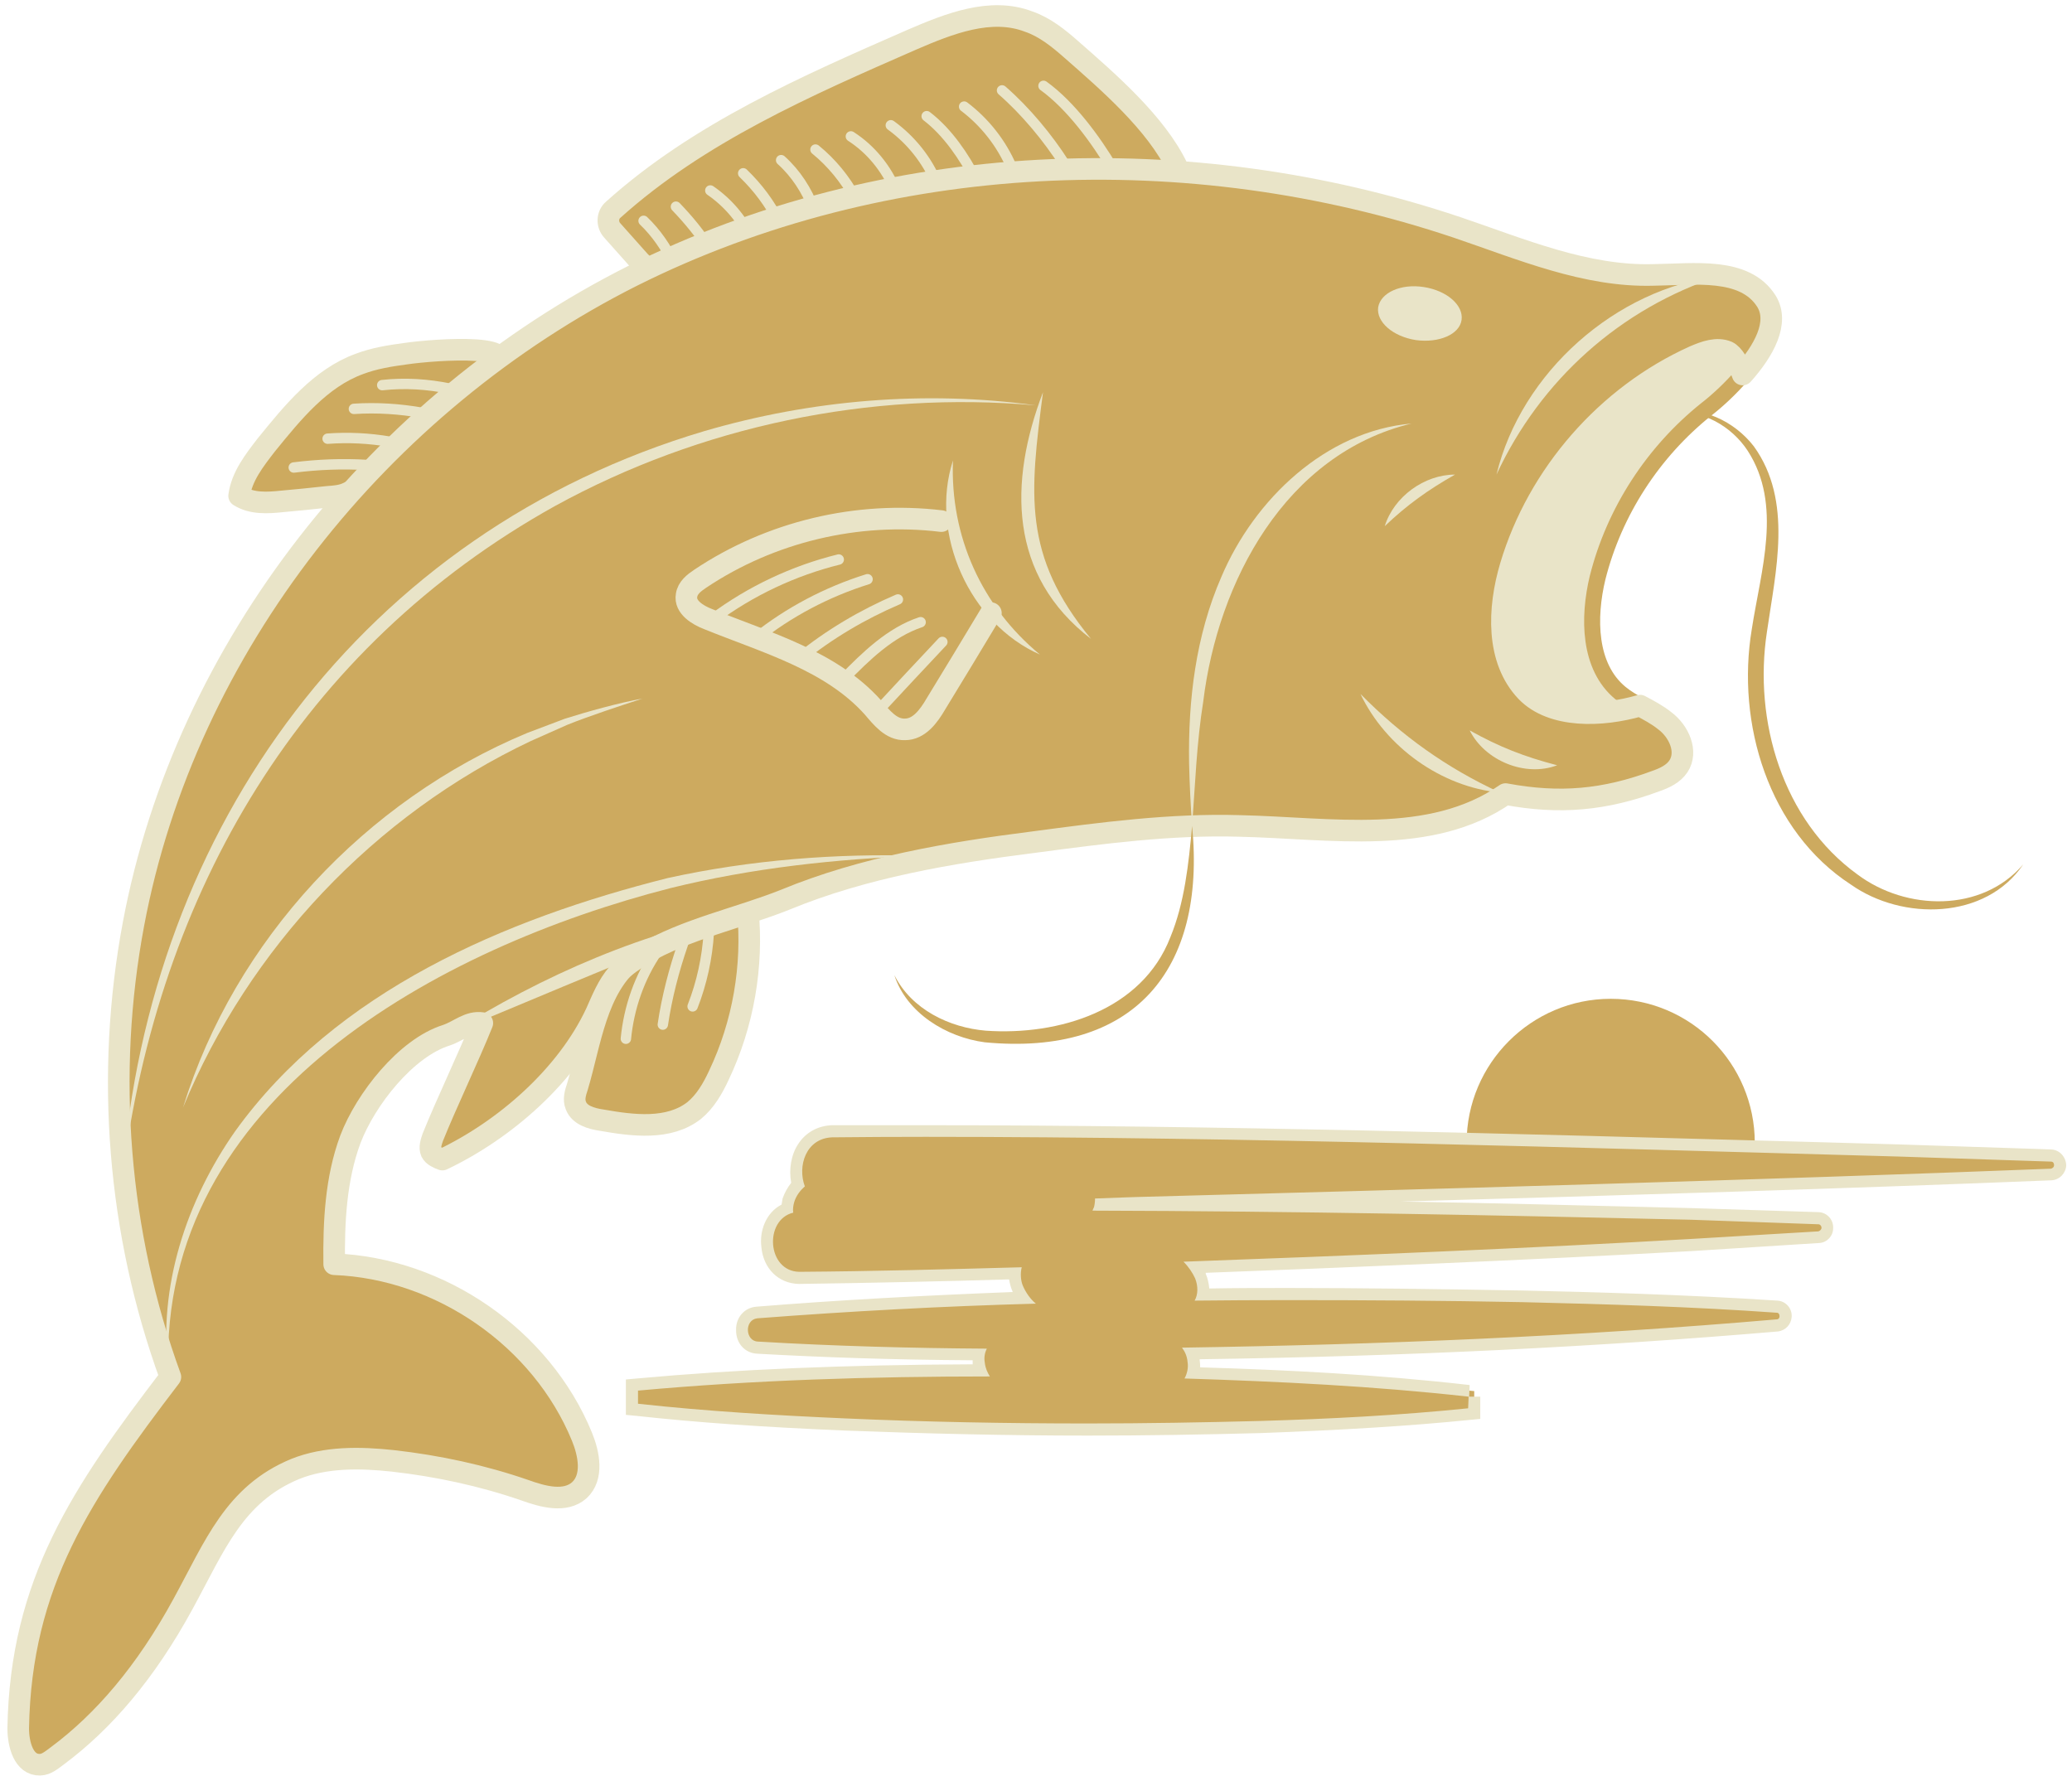 <svg width="259" height="222" viewBox="0 0 259 222" fill="none" xmlns="http://www.w3.org/2000/svg">
<path d="M208.734 51.617C212.652 50.606 216.823 52.691 219.225 55.788C224.154 62.613 221.942 71.46 220.868 78.98C219.161 90.102 222.827 102.552 232.18 109.313C238.246 113.863 247.725 114.116 252.907 108.049C248.231 115.001 237.804 115.127 231.358 110.577C221.057 103.879 217.013 90.418 218.972 78.664C220.109 71.27 222.827 63.118 218.466 56.356C216.444 53.26 212.652 51.048 208.734 51.617Z" fill="#CDAA5F"/>
<path d="M133.912 6.182C132.332 4.791 130.625 3.401 128.603 2.706C123.864 0.873 118.619 2.959 113.942 4.981C100.798 10.732 87.337 16.609 76.657 26.214C75.899 26.846 75.836 28.047 76.531 28.805L79.628 32.281C80.07 32.786 80.512 33.292 81.144 33.545C82.155 33.987 83.293 33.608 84.367 33.229C94.415 29.564 104.779 26.783 115.269 24.824C120.62 23.813 125.991 23.012 131.384 22.423C136.25 21.917 142.632 22.612 147.182 20.969C144.528 15.408 138.525 10.226 133.912 6.182Z" fill="#CDAA5F" stroke="#E9E4C8" stroke-width="2.7" stroke-linecap="round" stroke-linejoin="round"/>
<path d="M84.241 32.977C83.293 30.955 82.029 29.122 80.449 27.605" stroke="#E9E4C8" stroke-width="1.3" stroke-linecap="round" stroke-linejoin="round"/>
<path d="M88.726 31.144C87.525 29.248 86.072 27.479 84.492 25.836" stroke="#E9E4C8" stroke-width="1.3" stroke-linecap="round" stroke-linejoin="round"/>
<path d="M93.971 30.006C92.834 27.478 91.001 25.329 88.789 23.812" stroke="#E9E4C8" stroke-width="1.3" stroke-linecap="round" stroke-linejoin="round"/>
<path d="M97.385 27.731C96.248 25.456 94.731 23.433 92.898 21.664" stroke="#E9E4C8" stroke-width="1.3" stroke-linecap="round" stroke-linejoin="round"/>
<path d="M101.748 26.149C100.864 23.811 99.473 21.663 97.641 20.02" stroke="#E9E4C8" stroke-width="1.3" stroke-linecap="round" stroke-linejoin="round"/>
<path d="M106.926 24.762C105.662 22.424 103.956 20.338 101.934 18.695" stroke="#E9E4C8" stroke-width="1.3" stroke-linecap="round" stroke-linejoin="round"/>
<path d="M106.359 17.051C108.824 18.631 110.783 21.032 111.92 23.749" stroke="#E9E4C8" stroke-width="1.3" stroke-linecap="round" stroke-linejoin="round"/>
<path d="M111.352 15.66C113.879 17.493 115.902 20.021 117.102 22.927" stroke="#E9E4C8" stroke-width="1.3" stroke-linecap="round" stroke-linejoin="round"/>
<path d="M115.836 14.523C118.49 16.546 120.576 19.705 121.903 22.296" stroke="#E9E4C8" stroke-width="1.3" stroke-linecap="round" stroke-linejoin="round"/>
<path d="M120.516 13.324C123.107 15.283 125.192 17.937 126.456 20.907" stroke="#E9E4C8" stroke-width="1.3" stroke-linecap="round" stroke-linejoin="round"/>
<path d="M125.254 11.301C128.161 13.829 131.005 17.241 133.09 20.527" stroke="#E9E4C8" stroke-width="1.3" stroke-linecap="round" stroke-linejoin="round"/>
<path d="M130.438 10.73C133.85 13.195 136.947 17.429 139.095 21.031" stroke="#E9E4C8" stroke-width="1.3" stroke-linecap="round" stroke-linejoin="round"/>
<path d="M72.173 135.856C71.92 136.615 71.667 137.436 71.983 138.195C72.426 139.395 73.879 139.838 75.206 140.027C79.124 140.722 83.611 141.291 86.771 138.826C88.161 137.689 89.109 136.046 89.867 134.403C92.901 128.02 94.165 120.753 93.469 113.738C93.469 113.738 86.708 115.824 86.076 116.013C83.611 116.961 81.273 118.162 79.188 119.805C74.511 123.533 73.816 130.358 72.173 135.856Z" fill="#CDAA5F" stroke="#E9E4C8" stroke-width="2.7" stroke-linecap="round" stroke-linejoin="round"/>
<path d="M82.152 118.918C79.941 122.141 78.614 125.933 78.234 129.851" stroke="#E9E4C8" stroke-width="1.3" stroke-linecap="round" stroke-linejoin="round"/>
<path d="M85.379 117.973C84.242 121.259 83.357 124.671 82.852 128.084" stroke="#E9E4C8" stroke-width="1.3" stroke-linecap="round" stroke-linejoin="round"/>
<path d="M88.6 116.582C88.411 119.742 87.716 122.901 86.578 125.808" stroke="#E9E4C8" stroke-width="1.3" stroke-linecap="round" stroke-linejoin="round"/>
<path d="M50.618 44.225C48.723 44.478 46.764 44.794 44.931 45.489C40.065 47.259 36.589 51.556 33.303 55.6C31.787 57.559 30.207 59.582 29.891 61.983C31.471 62.994 33.429 62.868 35.262 62.678C37.158 62.51 39.054 62.32 40.95 62.109C41.834 62.046 42.719 61.983 43.477 61.604C44.236 61.288 44.804 60.719 45.436 60.214C50.239 55.916 54.979 49.913 60.54 46.69C67.239 42.772 54.41 43.657 50.618 44.225Z" fill="#CDAA5F" stroke="#E9E4C8" stroke-width="2.7" stroke-linecap="round" stroke-linejoin="round"/>
<path d="M215.94 43.97C214.613 43.401 213.096 43.97 211.769 44.539C200.836 49.468 192.242 59.326 188.829 70.764C187.249 76.073 186.997 82.455 190.788 86.437C194.011 89.786 200.204 89.596 205.007 88.206C204.186 87.764 203.301 87.258 202.542 86.626C198.561 83.34 198.498 77.21 199.699 72.218C201.784 63.939 206.65 56.482 213.285 51.174C214.676 50.1 216.382 48.52 217.835 46.814C217.393 45.55 216.635 44.286 215.94 43.97Z" fill="#E9E4C8" stroke="#CDAA5F" stroke-width="2" stroke-miterlimit="10"/>
<path d="M220.804 37.653C218.086 33.356 211.767 34.303 206.711 34.367C198.243 34.62 190.154 31.144 182.129 28.426C148.636 17.178 110.656 18.695 79.058 34.493C47.525 50.355 23.195 80.814 16.686 115.508C13.147 134.34 14.727 154.12 21.299 172.13C10.24 186.602 2.593 197.851 2.277 216.051C2.277 218.073 2.972 220.664 4.995 220.601C5.816 220.601 6.511 219.969 7.207 219.463C12.894 215.229 18.202 209.099 22.879 200.505C26.86 193.237 29.261 186.792 36.908 183.632C40.7 182.115 44.997 182.178 49.104 182.621C54.729 183.253 60.29 184.453 65.598 186.286C67.873 187.108 70.654 187.866 72.423 186.286C74.193 184.643 73.624 181.736 72.739 179.587C67.683 167.264 55.045 158.544 41.774 158.038C41.711 152.793 41.963 147.358 43.796 142.429C45.692 137.437 50.747 130.991 55.803 129.411C57.446 128.842 58.584 127.642 60.29 127.894C58.647 132.002 55.74 138.069 54.097 142.176C53.907 142.745 53.654 143.44 53.907 144.009C54.16 144.515 54.792 144.767 55.297 144.957C63.133 141.228 70.843 134.467 74.508 126.63C75.267 124.924 75.962 123.155 77.226 121.701C78.111 120.753 79.248 119.995 80.386 119.3C85.694 116.14 92.456 114.75 98.143 112.475C107.938 108.431 118.745 106.598 129.235 105.271C137.766 104.133 146.361 102.996 154.955 103.249C166.33 103.501 178.842 105.776 188.195 99.267C194.957 100.531 200.581 100.026 207.027 97.624C208.101 97.245 209.176 96.74 209.808 95.792C211.008 93.959 209.871 91.431 208.101 90.104C207.154 89.346 206.079 88.777 205.005 88.208C200.202 89.599 194.009 89.788 190.786 86.439C186.995 82.458 187.247 76.075 188.827 70.767C192.24 59.328 200.834 49.47 211.767 44.541C213.094 43.972 214.611 43.404 215.938 43.972C216.633 44.288 217.391 45.552 217.833 46.816C220.488 43.846 222.447 40.307 220.804 37.653Z" fill="#CDAA5F" stroke="#E9E4C8" stroke-width="2.7" stroke-linecap="round" stroke-linejoin="round"/>
<path d="M170.059 86.754C175.241 91.999 180.802 95.98 187.5 99.077C180.17 98.382 173.218 93.389 170.059 86.754Z" fill="#E9E4C8"/>
<path d="M183.711 91.305C187.439 93.39 190.536 94.591 194.644 95.665C190.662 97.182 185.607 95.096 183.711 91.305Z" fill="#E9E4C8"/>
<path d="M182.698 39.988C182.445 41.821 179.854 42.895 177.01 42.516C174.103 42.074 172.018 40.241 172.271 38.408C172.587 36.576 175.114 35.438 177.958 35.881C180.865 36.323 182.951 38.156 182.698 39.988Z" fill="#E9E4C8"/>
<path d="M36.719 58.442C39.752 58.063 42.785 57.937 45.882 58.126" stroke="#E9E4C8" stroke-width="1.3" stroke-linecap="round" stroke-linejoin="round"/>
<path d="M40.953 54.839C43.544 54.65 46.135 54.776 48.726 55.218" stroke="#E9E4C8" stroke-width="1.3" stroke-linecap="round" stroke-linejoin="round"/>
<path d="M44.238 51.111C47.082 50.922 49.989 51.111 52.833 51.617" stroke="#E9E4C8" stroke-width="1.3" stroke-linecap="round" stroke-linejoin="round"/>
<path d="M47.777 48.144C50.621 47.828 53.465 48.018 56.245 48.587" stroke="#E9E4C8" stroke-width="1.3" stroke-linecap="round" stroke-linejoin="round"/>
<path d="M15.297 147.169C18.583 103.438 45.504 66.533 88.034 53.894C101.431 49.976 115.65 48.775 129.489 50.671C108.698 48.838 87.591 53.262 69.391 63.246C37.605 80.941 19.784 111.527 15.297 147.169Z" fill="#E9E4C8"/>
<path d="M117.669 65.141C107.179 63.878 96.309 66.469 87.525 72.346C86.767 72.851 85.945 73.483 85.819 74.431C85.566 75.885 87.209 76.896 88.536 77.401C95.867 80.371 103.893 82.583 109.138 88.46C110.212 89.724 111.413 91.241 113.119 91.177C114.888 91.177 116.089 89.534 116.974 88.018C119.291 84.226 121.587 80.434 123.862 76.643" stroke="#E9E4C8" stroke-width="2.7" stroke-linecap="round" stroke-linejoin="round"/>
<path d="M119.123 57.559C118.744 67.038 122.725 75.822 129.993 81.825C121.209 77.97 116.153 66.722 119.123 57.559Z" fill="#E9E4C8"/>
<path d="M89.172 77.339C93.848 73.863 99.22 71.336 104.844 69.945" stroke="#E9E4C8" stroke-width="1.3" stroke-linecap="round" stroke-linejoin="round"/>
<path d="M94.477 79.804C98.584 76.518 103.387 73.99 108.443 72.41" stroke="#E9E4C8" stroke-width="1.3" stroke-linecap="round" stroke-linejoin="round"/>
<path d="M99.914 82.331C103.643 79.298 107.813 76.833 112.237 74.938" stroke="#E9E4C8" stroke-width="1.3" stroke-linecap="round" stroke-linejoin="round"/>
<path d="M105.41 84.922C108.254 82.015 111.287 79.045 115.079 77.781" stroke="#E9E4C8" stroke-width="1.3" stroke-linecap="round" stroke-linejoin="round"/>
<path d="M109.707 88.904C112.403 85.997 115.1 83.111 117.796 80.246" stroke="#E9E4C8" stroke-width="1.3" stroke-linecap="round" stroke-linejoin="round"/>
<path d="M56.246 129.22C67.874 121.889 80.766 116.265 94.352 113.863C81.397 118.54 69.011 123.974 56.246 129.22Z" fill="#E9E4C8"/>
<path d="M21.048 171.501C19.721 160.884 23.323 150.078 29.389 141.42C42.028 123.852 63.135 114.878 83.484 109.76C93.848 107.485 104.528 106.663 115.081 106.979C104.591 107.358 94.037 108.496 83.8 111.024C54.92 118.417 19.784 137.376 21.048 171.501Z" fill="#E9E4C8"/>
<path d="M214.991 34.492C202.541 38.537 192.557 47.51 187.059 59.328C190.155 46.562 201.972 36.072 214.991 34.492Z" fill="#E9E4C8"/>
<path d="M130.375 49.027C128.732 61.729 127.784 69.439 136.378 79.866C126.078 71.967 126.078 60.276 130.375 49.027Z" fill="#E9E4C8"/>
<path d="M22.879 138.448C29.325 117.531 45.692 100.026 65.914 91.621L70.591 89.852C73.371 88.967 77.479 87.83 80.323 87.324C77.605 88.209 73.561 89.536 70.907 90.61L66.357 92.632C46.83 101.859 31.094 118.542 22.879 138.448Z" fill="#E9E4C8"/>
<path d="M149.014 103.25C150.784 121.324 141.684 132.067 123.105 130.297C118.302 129.665 113.31 126.632 111.793 121.892C113.942 126.19 118.681 128.465 123.231 128.844C132.331 129.476 142.758 126.316 146.297 117.153C148.067 112.856 148.572 108.053 149.014 103.25Z" fill="#CDAA5F"/>
<path d="M176.441 52.945C160.706 56.737 152.238 72.662 150.405 87.702C149.584 92.821 149.394 98.066 149.015 103.248C148.825 100.657 148.699 98.066 148.636 95.412C148.51 87.513 149.457 79.487 152.68 72.093C156.788 62.425 165.698 53.893 176.441 52.945Z" fill="#E9E4C8"/>
<path d="M181.878 59.328C178.528 61.224 175.874 63.12 173.094 65.774C174.231 62.109 178.023 59.328 181.878 59.328Z" fill="#E9E4C8"/>
<path d="M219.349 142.87C219.349 132.948 211.323 124.859 201.339 124.859C191.417 124.859 183.328 132.948 183.328 142.87H219.349Z" fill="#CDAA5F"/>
<path d="M135.934 178.703C125.823 178.703 115.586 178.513 105.664 178.071C95.174 177.628 87.148 177.06 79.691 176.238L78.996 176.175V173.142L79.691 173.078C92.393 171.941 106.043 171.372 122.537 171.309C122.453 171.014 122.39 170.719 122.347 170.424C122.305 170.045 122.305 169.687 122.347 169.35C111.731 169.224 102.884 168.971 94.668 168.465C93.594 168.402 92.772 167.517 92.709 166.317C92.709 165.116 93.468 164.168 94.605 164.042C105.095 163.22 116.028 162.651 127.845 162.272C127.593 161.851 127.382 161.43 127.213 161.008C126.961 160.439 126.834 159.808 126.834 159.176C117.797 159.428 108.95 159.681 99.913 159.744C97.449 159.681 96.122 157.722 95.869 155.826C95.679 153.93 96.501 151.845 98.397 151.087C98.397 150.708 98.46 150.349 98.586 150.012C98.797 149.296 99.176 148.664 99.724 148.117C99.281 146.474 99.534 144.704 100.419 143.377C101.241 142.176 102.504 141.481 104.021 141.418C107.897 141.418 111.794 141.418 115.712 141.418C151.67 141.418 189.46 142.492 225.986 143.503L237.361 143.819L256.446 144.451C257.015 144.451 257.52 145.02 257.52 145.652C257.52 146.284 257.015 146.789 256.446 146.789C226.113 148.053 189.46 149.064 157.168 149.949L142.19 150.392L137.577 150.518C137.577 150.56 137.577 150.581 137.577 150.581C159.948 150.644 184.088 151.024 211.388 151.782L227.313 152.287C227.945 152.287 228.451 152.856 228.451 153.488C228.388 154.12 227.945 154.626 227.377 154.626L211.452 155.637C190.408 156.837 166.394 157.785 149.458 158.417C149.711 158.796 149.9 159.155 150.027 159.492C150.343 160.25 150.469 161.071 150.343 161.83C153.924 161.788 157.505 161.767 161.086 161.767C170.122 161.767 179.665 161.83 190.281 162.019C199.002 162.209 210.504 162.525 222.131 163.346C222.763 163.346 223.269 163.915 223.206 164.547C223.206 165.179 222.763 165.621 222.195 165.685C199.697 167.644 175.747 168.781 148.952 169.16C149.079 169.497 149.163 169.834 149.205 170.171C149.289 170.635 149.268 171.119 149.142 171.625C160.074 172.004 171.829 172.51 183.646 173.837L184.278 173.9V176.68L183.646 176.807C175.999 177.565 167.974 178.071 157.61 178.387C150.595 178.576 143.265 178.703 135.934 178.703Z" fill="#CDAA5F"/>
<path fill-rule="evenodd" clip-rule="evenodd" d="M226.109 142.746L237.358 143.062C237.358 143.062 237.358 143.062 254.673 143.63L256.443 143.694C257.454 143.757 258.275 144.641 258.275 145.716C258.212 146.664 257.454 147.485 256.443 147.548C231.607 148.559 202.538 149.444 175.111 150.203C186.613 150.392 198.683 150.708 211.448 151.024C211.575 151.024 227.373 151.53 227.373 151.53C228.384 151.593 229.206 152.478 229.143 153.552C229.143 154.5 228.384 155.321 227.436 155.384L211.448 156.396C190.91 157.533 167.591 158.481 150.718 159.113C150.718 159.155 150.718 159.197 150.718 159.239C150.971 159.808 151.098 160.44 151.161 161.072C154.384 161.009 157.733 161.009 161.082 161.009C170.056 161.009 179.661 161.135 190.278 161.325C198.999 161.514 210.563 161.83 222.191 162.589C223.202 162.652 224.024 163.537 223.961 164.611C223.897 165.559 223.202 166.317 222.254 166.443C200.01 168.339 176.375 169.54 149.96 169.919C149.96 169.961 149.96 170.003 149.96 170.046C150.002 170.34 150.023 170.635 150.023 170.93C160.703 171.246 172.141 171.815 183.706 173.142L183.643 174.596H185.033V176.049V177.376L183.706 177.503C176.186 178.261 167.844 178.766 157.607 179.146C150.592 179.335 143.261 179.462 135.931 179.462C125.82 179.462 115.582 179.209 105.598 178.83C95.107 178.387 87.082 177.818 79.561 176.997L78.234 176.871V175.48V173.774V172.447L79.625 172.321C92.074 171.183 105.471 170.614 121.586 170.551C121.586 170.383 121.586 170.214 121.586 170.046C111.222 169.982 102.627 169.666 94.665 169.224C93.148 169.161 92.011 167.96 92.011 166.317C91.948 164.737 93.022 163.473 94.538 163.347C104.713 162.525 115.203 161.957 126.578 161.514C126.578 161.43 126.557 161.367 126.515 161.325C126.346 160.903 126.22 160.44 126.136 159.934C117.668 160.187 108.757 160.377 99.847 160.503C97.319 160.44 95.423 158.607 95.171 155.89C94.918 153.868 95.739 151.593 97.698 150.582C97.74 150.329 97.782 150.076 97.825 149.823C98.077 149.107 98.436 148.454 98.899 147.864C98.583 146.158 98.899 144.325 99.784 142.998C100.732 141.545 102.248 140.723 104.018 140.66C107.851 140.66 111.748 140.66 115.709 140.66C151.729 140.66 189.52 141.734 226.109 142.746ZM104.018 142.177C100.732 142.303 99.657 145.779 100.605 148.307C100.036 148.812 99.531 149.444 99.278 150.266C99.152 150.708 99.088 151.15 99.152 151.593C95.486 152.478 95.866 158.923 99.91 158.987C109.2 158.923 118.426 158.671 127.716 158.418C127.526 159.176 127.589 160.061 127.842 160.693C128.221 161.578 128.79 162.399 129.485 162.968C117.857 163.284 106.229 163.916 94.665 164.8C93.022 164.99 93.148 167.644 94.728 167.707C104.27 168.276 113.813 168.529 123.355 168.592C123.102 169.098 122.976 169.666 123.102 170.362C123.166 170.993 123.418 171.562 123.734 172.068C109.01 172.068 94.286 172.51 79.751 173.837V175.48C88.409 176.428 97.066 176.934 105.661 177.313C115.582 177.755 125.82 177.945 135.931 177.945C143.198 177.945 150.466 177.818 157.607 177.629C166.264 177.376 174.859 176.934 183.516 176.049L183.579 174.596C171.699 173.268 159.882 172.7 148.064 172.321C148.38 171.752 148.57 170.993 148.443 170.235C148.38 169.54 148.127 168.971 147.748 168.466C172.584 168.087 197.356 167.075 222.128 164.927C222.318 164.927 222.444 164.737 222.444 164.548C222.444 164.295 222.318 164.105 222.128 164.105C211.511 163.347 200.831 163.031 190.215 162.778C180.546 162.589 170.814 162.525 161.082 162.525C157.164 162.525 153.246 162.546 149.328 162.589C149.77 161.83 149.77 160.756 149.391 159.808C149.075 159.113 148.57 158.355 147.938 157.723C168.982 156.964 191.921 156.016 211.385 154.879L227.31 153.931C227.5 153.868 227.689 153.678 227.689 153.489C227.689 153.236 227.5 153.046 227.31 153.046L211.385 152.478C187.182 151.909 161.651 151.403 136.563 151.34C136.605 151.214 136.668 151.066 136.752 150.898C136.837 150.561 136.879 150.203 136.879 149.823C140.102 149.697 142.187 149.634 142.187 149.634C177.513 148.686 221.306 147.485 256.379 146.095C256.569 146.032 256.759 145.905 256.759 145.653C256.759 145.4 256.632 145.21 256.379 145.21L237.358 144.578C198.114 143.504 155.458 142.114 115.709 142.114C111.791 142.114 107.894 142.135 104.018 142.177Z" fill="#E9E4C8"/>
</svg>
